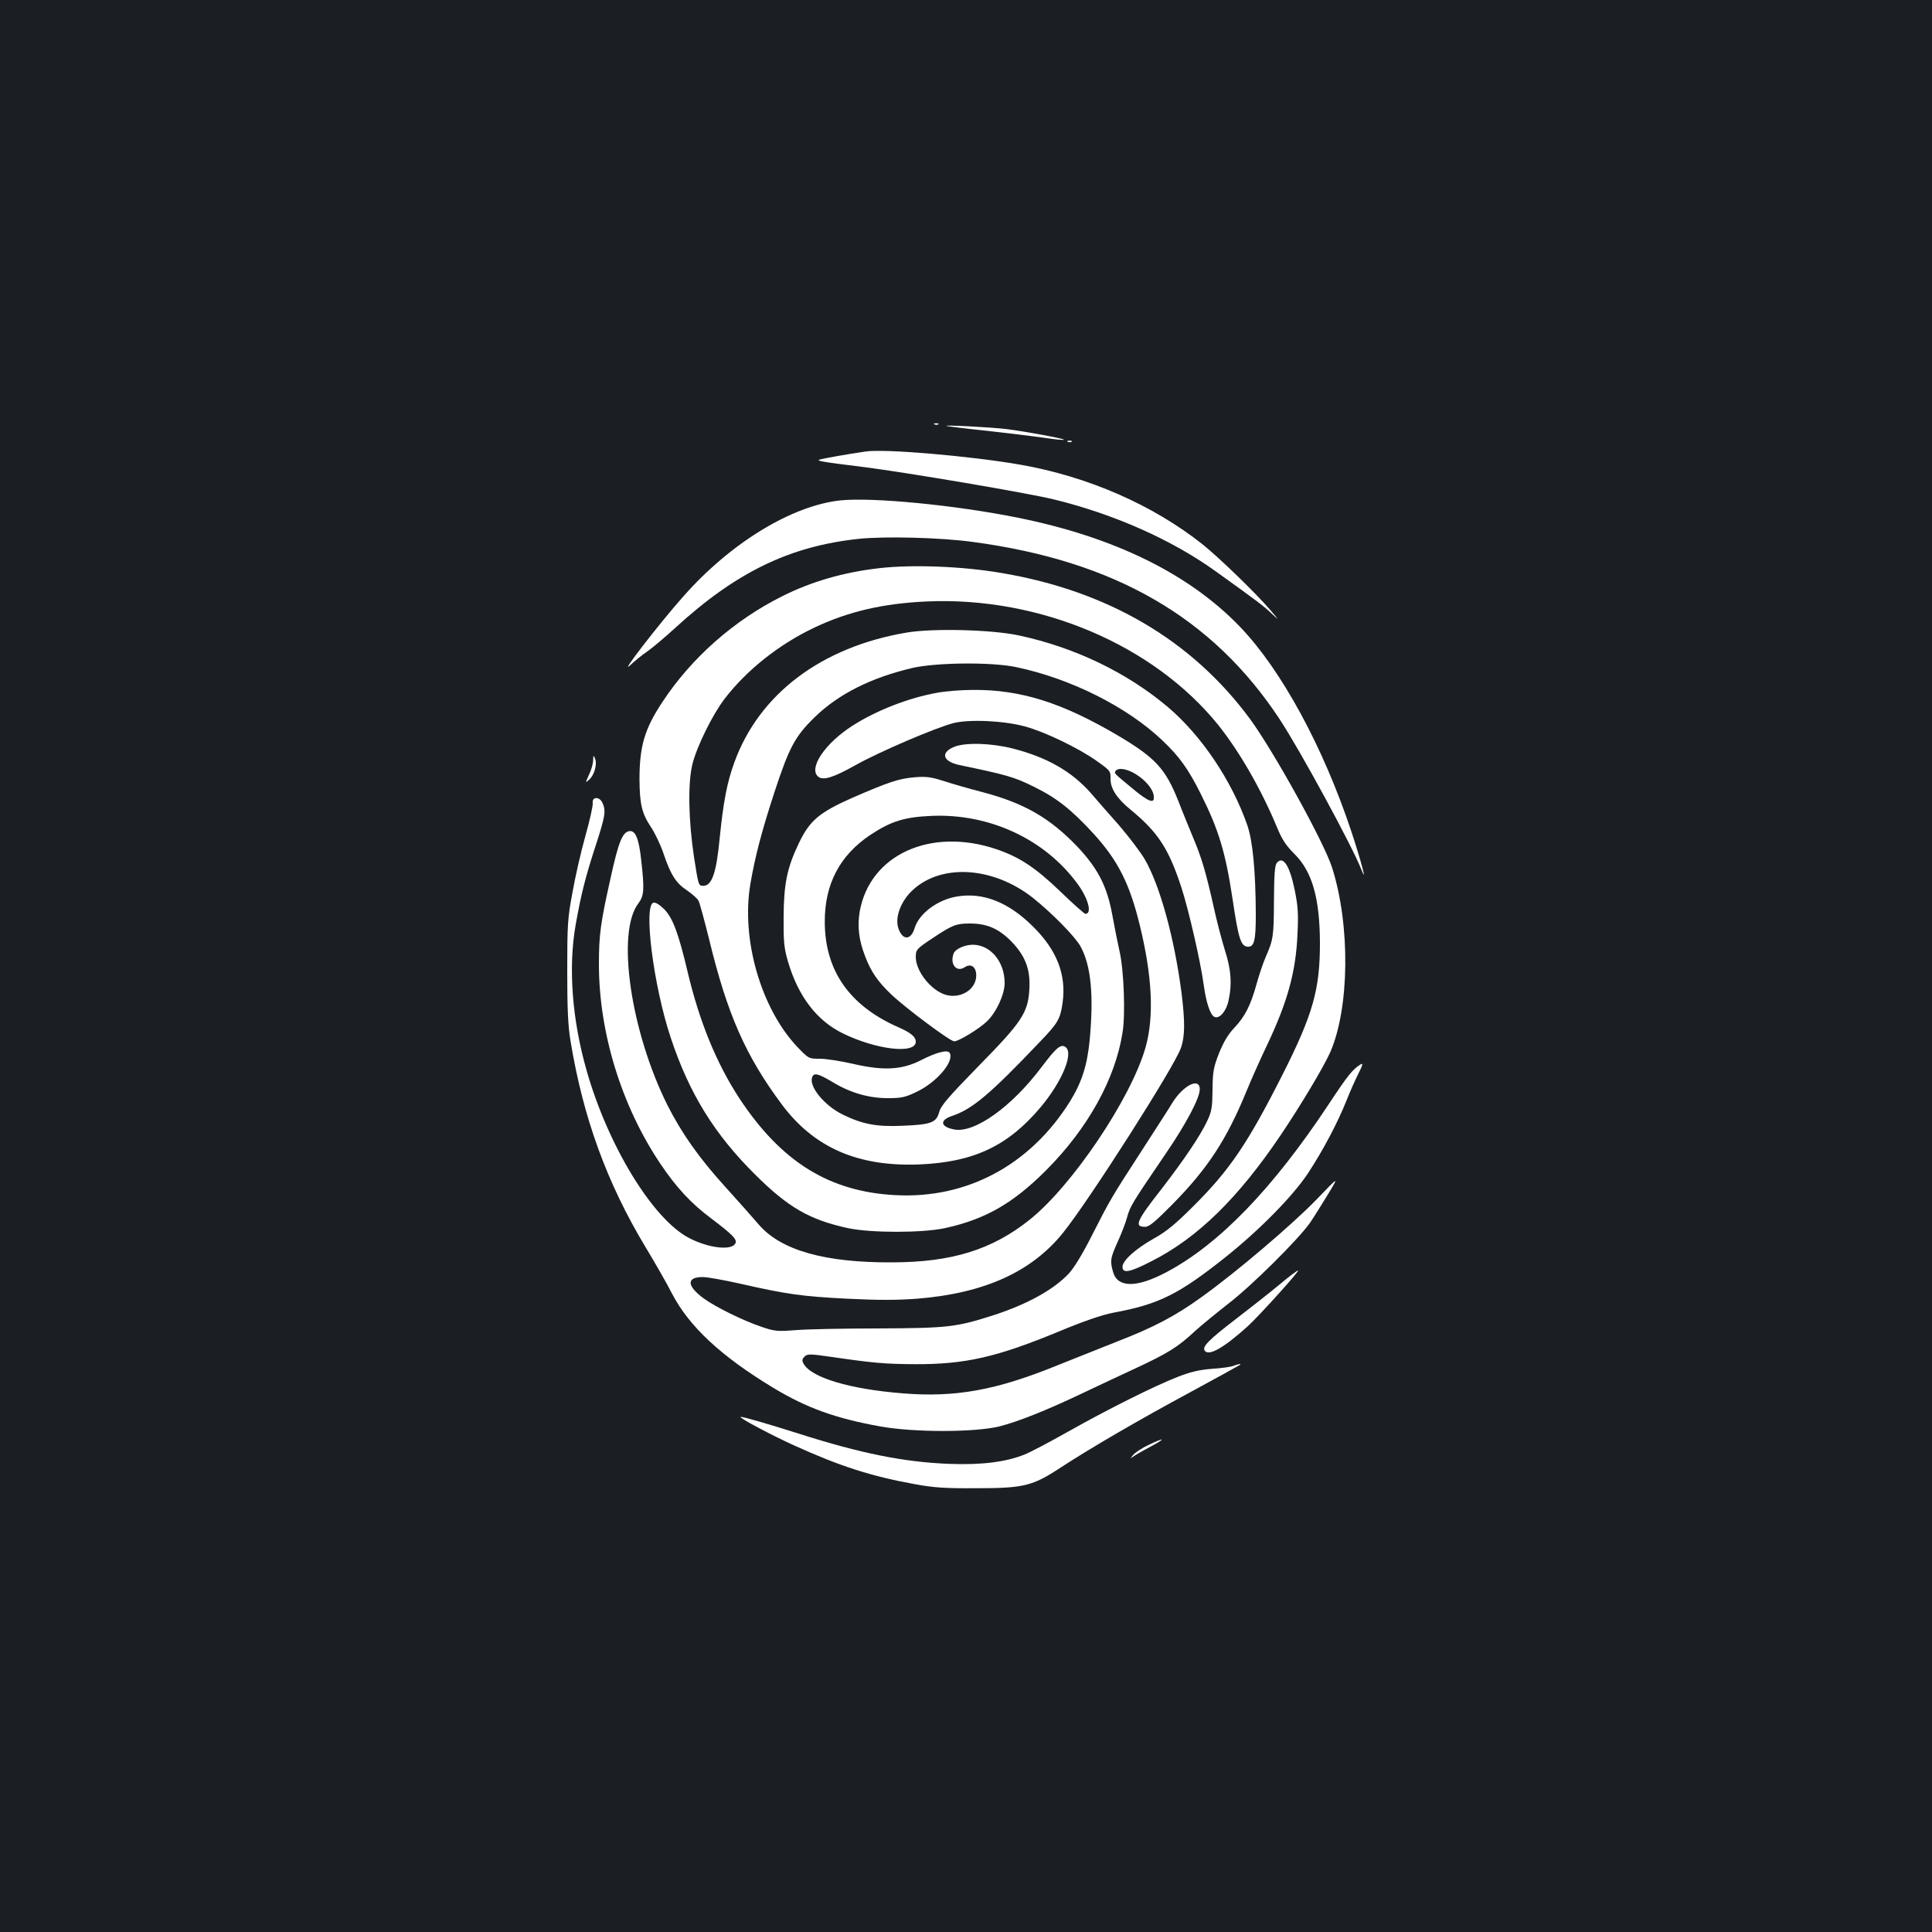 <?xml version="1.0" standalone="no"?>
<!DOCTYPE svg PUBLIC "-//W3C//DTD SVG 20010904//EN"
 "http://www.w3.org/TR/2001/REC-SVG-20010904/DTD/svg10.dtd">
<svg version="1.0" xmlns="http://www.w3.org/2000/svg"
 width="1000pt" height="1000pt" viewBox="0 0 1000 1000"
 preserveAspectRatio="xMidYMid meet">
<rect width="100%" height="100%" fill="#1b1f23"/>
<g transform="translate(0,1000) scale(0.1,-0.1)"
fill="#ffffff" stroke="none">
<path d="M4838 7803 c7 -3 16 -2 19 1 4 3 -2 6 -13 5 -11 0 -14 -3 -6 -6z"/>
<path d="M4900 7795 c8 -2 103 -14 210 -25 107 -12 240 -28 294 -36 54 -8 101
-13 103 -10 5 5 -200 43 -297 55 -81 10 -335 23 -310 16z"/>
<path d="M5528 7713 c7 -3 16 -2 19 1 4 3 -2 6 -13 5 -11 0 -14 -3 -6 -6z"/>
<path d="M4480 7663 c-97 -14 -218 -36 -235 -41 -23 -7 -4 -11 230 -40 220
-28 846 -134 980 -167 314 -77 611 -209 840 -374 206 -148 244 -176 284 -214
45 -42 45 -42 -6 18 -71 83 -264 270 -348 337 -258 205 -595 352 -945 413
-258 45 -704 83 -800 68z"/>
<path d="M4350 7410 c-252 -27 -569 -220 -813 -497 -127 -143 -335 -413 -276
-357 24 23 64 55 89 72 25 17 90 72 145 122 314 288 592 423 950 461 135 14
423 7 590 -16 735 -98 1241 -391 1588 -917 105 -159 378 -661 423 -778 33 -84
0 40 -51 195 -146 439 -363 839 -578 1062 -263 273 -650 463 -1147 563 -326
66 -754 107 -920 90z"/>
<path d="M4550 7059 c-185 -21 -352 -70 -501 -145 -249 -124 -470 -319 -620
-547 -93 -140 -119 -230 -119 -401 1 -129 12 -176 60 -248 21 -32 50 -93 64
-135 37 -110 64 -153 121 -191 28 -19 55 -43 61 -55 6 -12 30 -101 54 -197 94
-389 189 -605 377 -857 167 -224 395 -323 713 -310 281 12 458 96 627 297 108
129 170 275 130 309 -25 20 -48 1 -125 -101 -156 -208 -349 -345 -454 -324
-71 14 -76 48 -10 70 105 35 197 113 454 383 94 98 106 118 118 203 20 144
-29 272 -153 394 -126 126 -258 178 -392 156 -101 -16 -198 -88 -221 -164 -19
-64 -63 -64 -84 -1 -18 53 9 131 63 187 146 150 422 137 633 -29 99 -79 220
-202 247 -252 54 -99 69 -251 47 -486 -13 -131 -41 -218 -103 -318 -206 -328
-533 -503 -903 -483 -342 18 -590 172 -807 501 -118 180 -207 397 -268 655
-47 199 -76 276 -119 322 -24 24 -46 38 -57 36 -54 -10 -1 -431 89 -700 95
-287 226 -499 437 -708 171 -170 282 -234 481 -277 119 -25 382 -25 500 0 210
46 352 127 526 301 214 215 356 470 394 710 16 95 7 326 -15 421 -9 39 -25
120 -36 180 -27 154 -74 247 -181 361 -143 150 -276 227 -493 284 -66 17 -156
43 -199 57 -66 21 -91 25 -150 20 -84 -7 -135 -24 -328 -108 -168 -75 -217
-116 -273 -233 -61 -127 -78 -210 -79 -381 -1 -128 2 -161 22 -230 53 -182
150 -309 287 -375 173 -84 375 -107 375 -42 0 25 -24 46 -90 75 -253 111 -380
293 -381 544 -1 196 77 345 235 451 107 71 177 93 317 99 299 13 585 -119 755
-350 57 -77 78 -157 42 -157 -5 0 -63 51 -128 114 -131 126 -213 180 -334 221
-340 114 -653 -29 -706 -322 -13 -77 -5 -149 28 -233 31 -81 65 -130 134 -196
73 -70 306 -244 327 -244 23 0 128 64 169 103 49 47 92 140 92 199 0 110 -73
198 -165 198 -42 0 -90 -22 -99 -45 -21 -56 15 -100 58 -71 32 21 59 1 59 -43
0 -71 -78 -121 -155 -101 -77 21 -157 121 -158 195 0 40 4 44 90 101 99 66
120 74 189 74 88 0 147 -25 212 -89 75 -76 103 -146 97 -251 -7 -122 -38 -169
-265 -400 -157 -161 -193 -203 -202 -237 -15 -54 -42 -64 -191 -70 -132 -6
-205 8 -306 57 -97 47 -179 147 -160 195 9 24 32 18 104 -25 92 -56 188 -84
287 -84 69 0 90 4 146 31 106 49 201 160 174 204 -11 17 -69 2 -149 -39 -98
-50 -194 -55 -353 -18 -61 14 -138 26 -170 26 -57 0 -57 0 -116 61 -188 199
-292 557 -243 844 24 141 59 274 123 470 77 235 107 292 207 390 124 122 293
207 510 258 124 28 409 31 536 4 281 -59 573 -205 756 -379 88 -83 135 -149
198 -275 94 -187 129 -303 166 -548 31 -209 43 -245 81 -245 31 0 39 34 39
167 -1 227 -16 380 -44 462 -81 232 -238 465 -413 613 -212 178 -480 307 -769
369 -140 30 -442 38 -580 15 -441 -74 -764 -317 -893 -672 -38 -104 -57 -205
-76 -393 -17 -179 -40 -246 -85 -246 -25 0 -25 3 -48 150 -29 193 -32 383 -8
480 23 92 103 254 165 336 114 149 280 282 465 370 177 84 357 126 586 136
583 25 1171 -225 1506 -640 110 -138 222 -332 305 -532 25 -61 46 -92 89 -135
92 -91 131 -229 132 -460 0 -242 -36 -370 -194 -683 -182 -359 -273 -493 -463
-682 -92 -92 -139 -130 -200 -164 -95 -53 -165 -115 -165 -148 0 -36 38 -29
152 30 237 120 447 326 667 652 103 153 221 350 256 428 100 228 105 657 10
956 -42 132 -305 607 -426 771 -300 406 -734 661 -1284 754 -203 35 -463 45
-635 25z"/>
<path d="M4849 6414 c-145 -26 -313 -91 -436 -170 -143 -91 -230 -221 -178
-264 25 -21 78 -5 192 59 122 69 415 194 507 218 82 21 261 13 371 -17 101
-27 278 -112 372 -179 69 -49 72 -52 71 -91 -1 -51 33 -103 104 -161 142 -117
197 -201 263 -403 37 -114 98 -378 115 -501 13 -96 35 -161 57 -169 26 -10 61
31 72 86 19 85 13 161 -19 260 -16 51 -43 154 -59 228 -40 178 -61 249 -106
356 -20 49 -55 133 -76 188 -67 168 -118 223 -311 338 -290 171 -505 239 -752
237 -61 0 -145 -7 -187 -15z m1033 -423 c50 -32 87 -77 90 -112 5 -41 -25 -31
-107 37 -103 85 -98 81 -91 93 13 20 61 12 108 -18z"/>
<path d="M4938 6134 c-72 -30 -58 -76 29 -94 248 -52 281 -61 388 -114 117
-58 191 -117 306 -242 126 -139 186 -257 239 -475 64 -262 74 -470 30 -628
-74 -264 -382 -722 -604 -897 -193 -153 -400 -217 -706 -218 -350 -2 -577 62
-692 195 -29 34 -108 123 -176 198 -135 149 -224 276 -297 420 -191 382 -266
895 -151 1045 30 40 32 72 15 223 -12 113 -30 156 -62 151 -35 -5 -56 -57 -96
-240 -53 -236 -61 -296 -61 -449 0 -354 117 -733 317 -1031 83 -124 160 -207
266 -286 108 -82 132 -106 124 -126 -16 -41 -140 -27 -242 27 -188 99 -419
479 -529 867 -75 263 -95 530 -57 750 28 159 51 251 107 422 47 145 51 172 32
213 -15 33 -55 32 -50 -2 2 -11 -15 -88 -38 -170 -23 -81 -53 -213 -67 -293
-25 -133 -27 -167 -27 -405 0 -197 4 -285 17 -363 65 -396 188 -735 390 -1070
52 -86 113 -193 135 -237 89 -171 253 -324 524 -488 172 -104 321 -158 553
-200 177 -32 492 -31 618 0 98 25 243 83 422 168 66 31 190 90 277 130 172 80
224 112 313 195 33 30 110 93 170 140 122 93 365 335 425 420 21 31 63 98 94
149 57 94 57 94 -59 -27 -126 -130 -417 -378 -599 -508 -135 -97 -246 -155
-432 -227 -76 -30 -219 -87 -316 -126 -313 -127 -523 -165 -795 -143 -277 22
-475 82 -514 154 -9 16 -7 24 5 36 15 15 27 15 144 -2 214 -31 271 -36 427
-37 262 -1 424 36 750 171 125 52 219 84 275 95 239 44 340 95 582 287 178
142 352 319 430 438 79 121 152 260 198 375 17 44 45 106 61 138 23 45 25 56
12 48 -40 -24 -65 -54 -166 -207 -290 -438 -568 -725 -840 -869 -155 -82 -253
-81 -276 2 -16 57 -14 70 23 153 19 41 42 100 50 130 15 56 27 75 200 329 106
155 176 288 176 333 0 64 -87 20 -143 -72 -11 -19 -82 -129 -157 -245 -158
-244 -164 -254 -261 -445 -46 -91 -90 -163 -117 -192 -79 -84 -215 -159 -394
-217 -192 -61 -232 -65 -593 -67 -181 0 -375 -4 -430 -9 -93 -7 -106 -6 -178
19 -91 31 -234 101 -294 145 -89 65 -91 111 -6 111 25 0 113 -16 197 -35 239
-54 316 -65 549 -77 164 -8 255 -8 365 0 346 28 591 138 755 342 135 168 576
859 609 955 22 62 22 138 3 290 -37 283 -112 553 -189 686 -24 41 -84 119
-132 175 -49 55 -115 131 -147 168 -99 113 -229 187 -406 232 -111 28 -245 32
-303 8z"/>
<path d="M3070 6065 c0 -16 -9 -50 -21 -74 -20 -45 -20 -45 1 -26 26 23 42 80
30 108 -8 20 -9 19 -10 -8z"/>
<path d="M6609 5534 c-11 -13 -14 -59 -15 -198 -1 -181 -3 -199 -43 -290 -12
-27 -33 -89 -47 -139 -31 -112 -60 -169 -118 -230 -31 -33 -54 -73 -77 -130
-28 -72 -32 -94 -33 -187 -1 -91 -4 -112 -27 -161 -37 -79 -120 -201 -233
-348 -135 -172 -147 -201 -89 -201 21 0 52 26 138 113 186 188 284 338 388
592 25 61 72 166 105 235 107 226 150 381 158 580 5 103 2 142 -15 225 -26
126 -60 177 -92 139z"/>
<path d="M6620 3349 c-52 -43 -155 -124 -228 -180 -133 -102 -170 -139 -157
-159 20 -32 99 13 223 125 58 53 267 284 261 289 -2 2 -47 -31 -99 -75z"/>
<path d="M6383 2930 c-12 -5 -61 -12 -110 -15 -66 -5 -111 -16 -178 -42 -123
-48 -366 -170 -570 -285 -94 -53 -194 -106 -223 -117 -98 -39 -222 -54 -387
-48 -236 9 -459 54 -779 156 -164 52 -299 91 -303 87 -6 -6 156 -92 274 -146
240 -109 402 -161 628 -202 98 -18 156 -22 315 -21 250 0 294 11 440 107 158
103 407 248 680 395 135 73 247 135 249 137 7 7 -13 3 -36 -6z"/>
<path d="M5945 2521 c-33 -15 -69 -39 -80 -52 -15 -18 -16 -20 -2 -10 9 7 50
31 90 52 84 45 79 52 -8 10z"/>
</g>
</svg>
